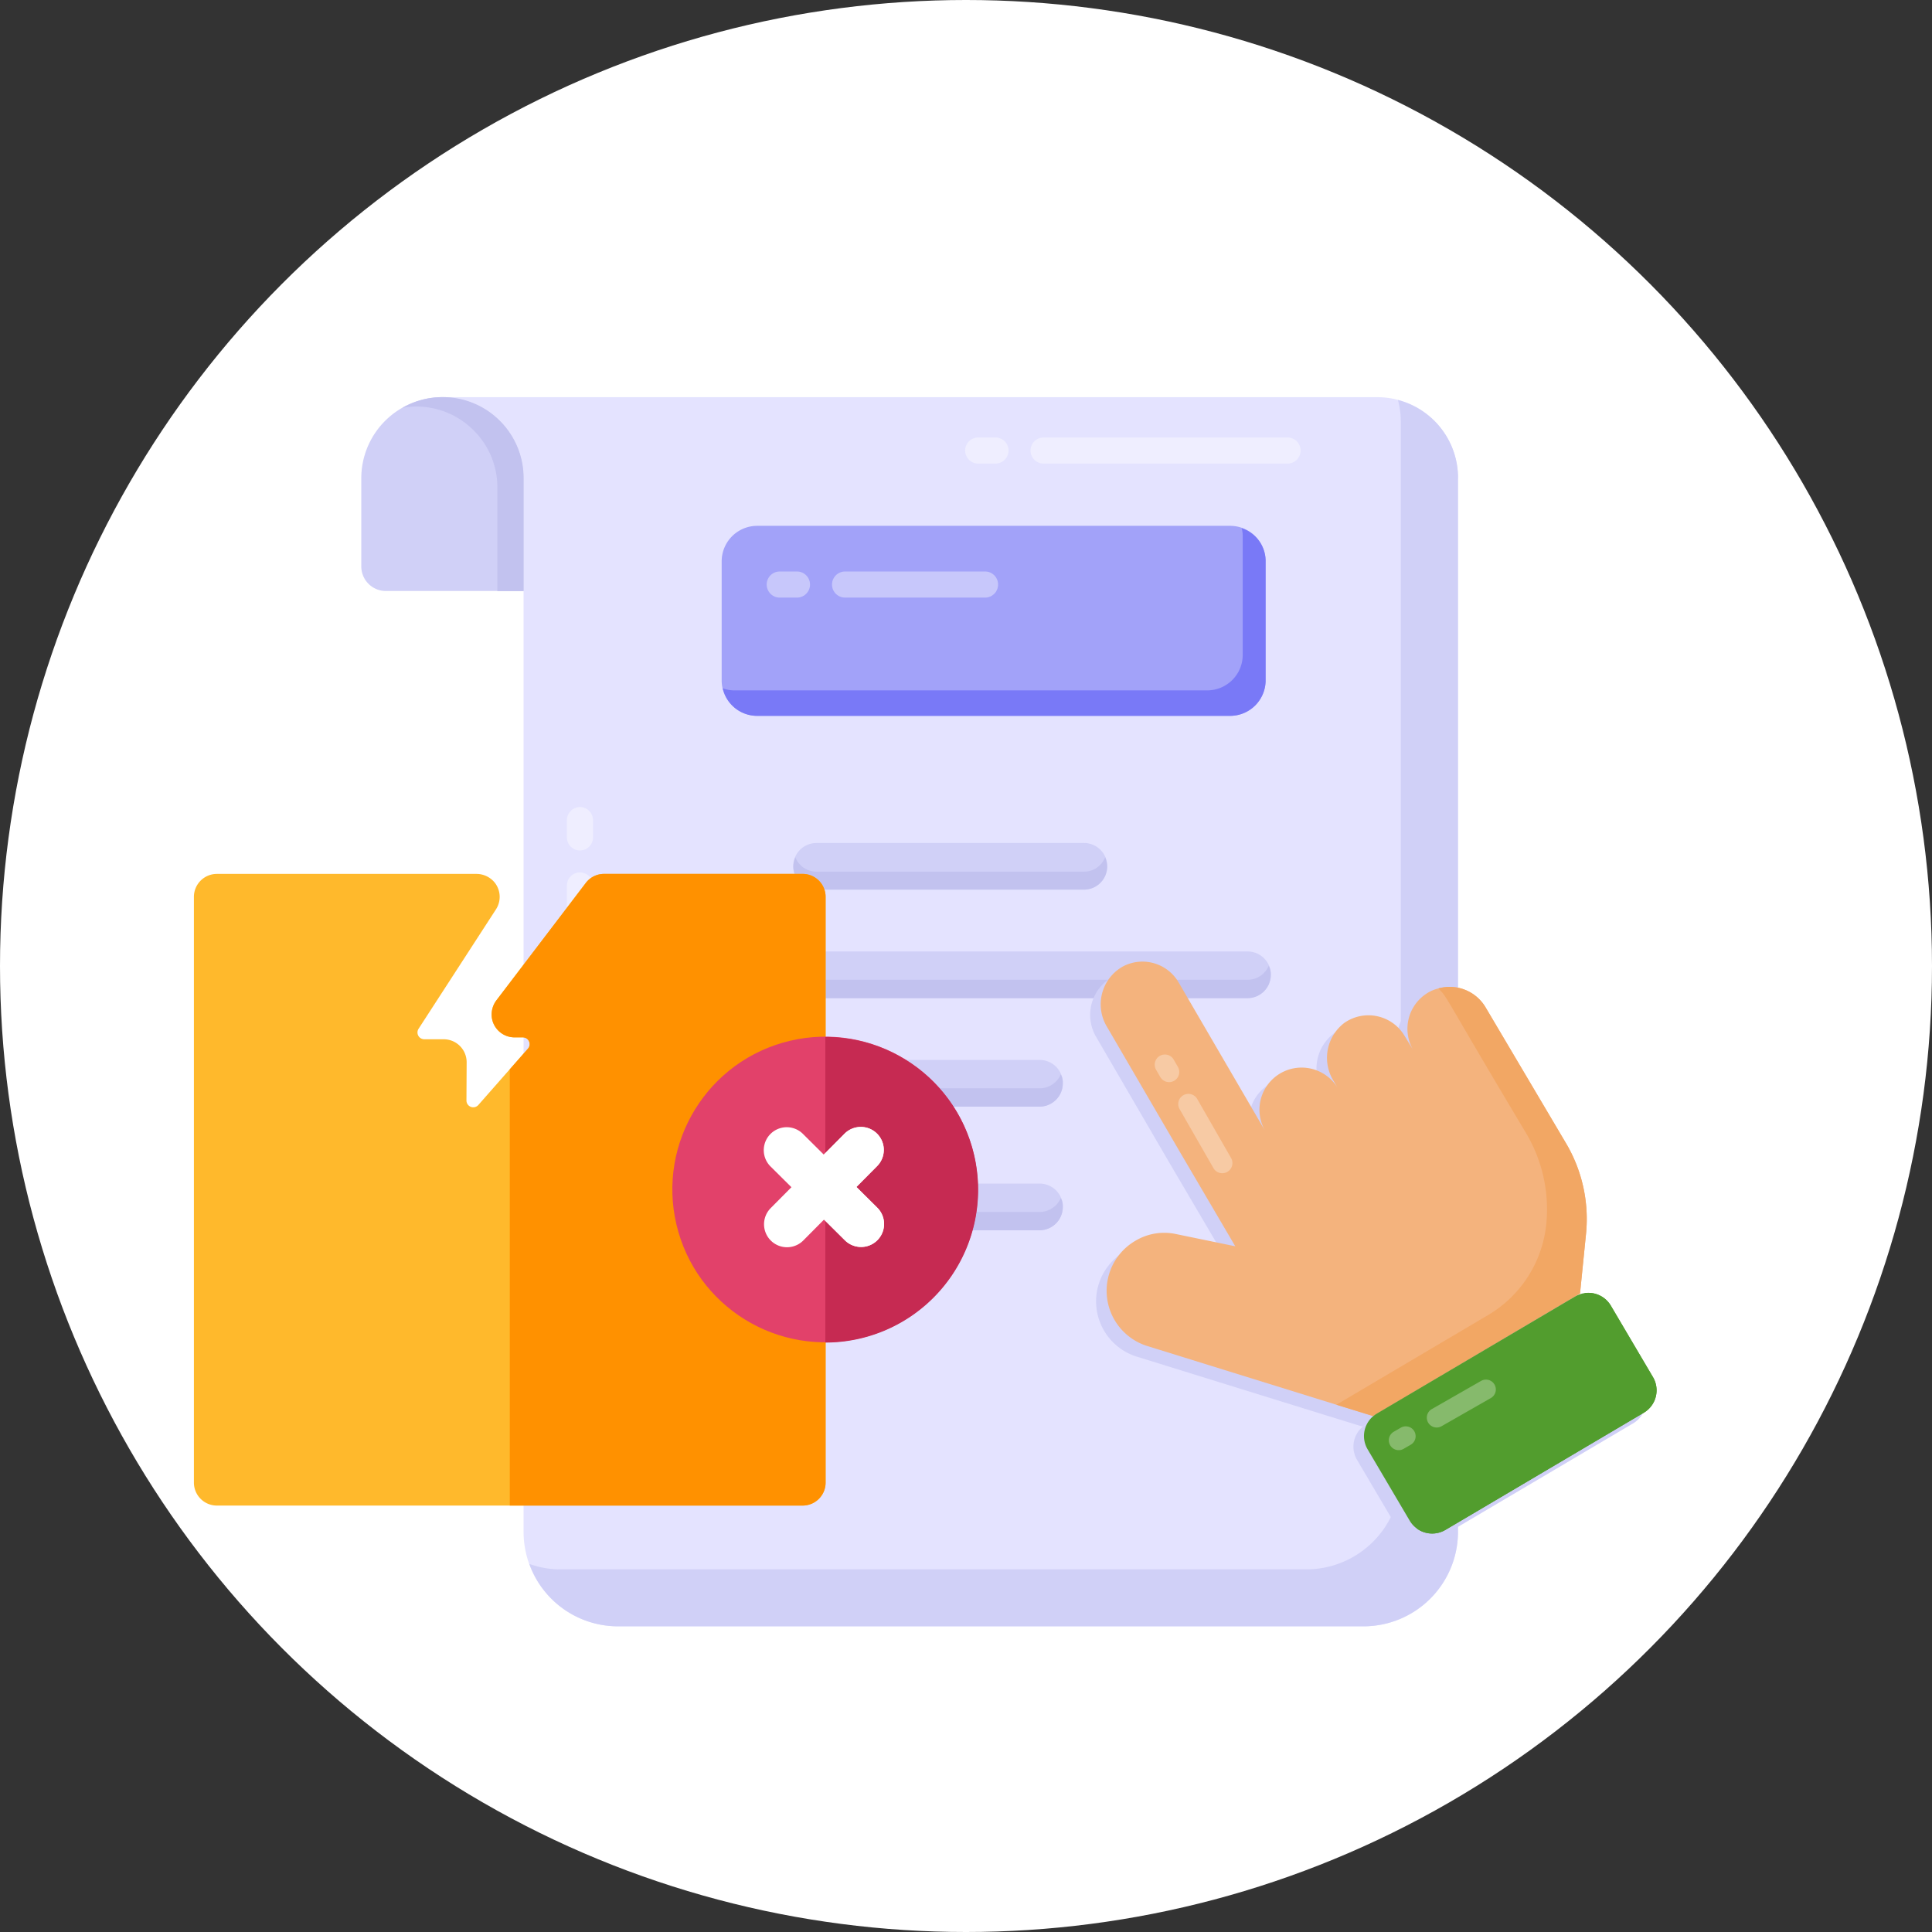 <svg xmlns="http://www.w3.org/2000/svg" width="180" height="180" viewBox="0 0 180 180">
  <rect x="0" y="0" width="180" height="180" fill="#333333" stroke="none"/>
  <g id="Grupo_156615" data-name="Grupo 156615" transform="translate(-1011 -3993)">
    <g id="Grupo_156127" data-name="Grupo 156127" transform="translate(0 517)">
      <g id="Grupo_151799" data-name="Grupo 151799">
        <circle id="Elipse_5232" data-name="Elipse 5232" cx="90" cy="90" r="90" transform="translate(1011 3476)" fill="#fff"/>
      </g>
    </g>
    <g id="_x37_7" transform="translate(1043.072 4027.14)">
      <g id="Grupo_156196" data-name="Grupo 156196" transform="translate(9.155 2.86)">
        <path id="Trazado_598336" data-name="Trazado 598336" d="M99.321,10.417v98.165a8.8,8.8,0,0,1-8.8,8.8H21.066a8.8,8.8,0,0,1-8.8-8.8V10.417a7.624,7.624,0,0,0-2.2-5.353,7.624,7.624,0,0,0-5.353-2.2H91.764a7.525,7.525,0,0,1,7.557,7.557Z" transform="translate(-4.712 -2.86)" fill="#e4e3ff"/>
      </g>
      <g id="Grupo_156207" data-name="Grupo 156207" transform="translate(26.585 44.4)">
        <g id="Grupo_156197" data-name="Grupo 156197" transform="translate(15.243)">
          <path id="Trazado_598337" data-name="Trazado 598337" d="M47.465,22.183h0a2.173,2.173,0,0,1-2.173,2.173H20.374A2.173,2.173,0,0,1,18.2,22.183h0a2.173,2.173,0,0,1,2.173-2.173H45.292A2.173,2.173,0,0,1,47.465,22.183Z" transform="translate(-18.201 -20.01)" fill="#d0d0f7"/>
        </g>
        <g id="Grupo_156198" data-name="Grupo 156198" transform="translate(0 10.106)">
          <path id="Trazado_598338" data-name="Trazado 598338" d="M71.658,26.355h0a2.173,2.173,0,0,1-2.173,2.173h-55.4a2.173,2.173,0,0,1-2.173-2.173h0a2.173,2.173,0,0,1,2.173-2.173h55.4A2.173,2.173,0,0,1,71.658,26.355Z" transform="translate(-11.908 -24.182)" fill="#d0d0f7"/>
        </g>
        <g id="Grupo_156199" data-name="Grupo 156199" transform="translate(15.26 1.332)">
          <path id="Trazado_598339" data-name="Trazado 598339" d="M47.438,21.415a2.157,2.157,0,0,1-2.156,2.156H20.364a2.157,2.157,0,0,1-2.156-2.156,2.206,2.206,0,0,1,.186-.855,2.112,2.112,0,0,0,1.97,1.339H45.282a2.112,2.112,0,0,0,1.97-1.339A2.206,2.206,0,0,1,47.438,21.415Z" transform="translate(-18.208 -20.56)" fill="#c2c2ef"/>
        </g>
        <g id="Grupo_156200" data-name="Grupo 156200" transform="translate(0.017 11.442)">
          <path id="Trazado_598340" data-name="Trazado 598340" d="M71.631,25.553a2.165,2.165,0,0,1-2.156,2.193h-55.4a2.165,2.165,0,0,1-2.156-2.193,1.56,1.56,0,0,1,.186-.819,2.135,2.135,0,0,0,1.97,1.3h55.4a2.135,2.135,0,0,0,1.97-1.3A1.56,1.56,0,0,1,71.631,25.553Z" transform="translate(-11.915 -24.734)" fill="#c2c2ef"/>
        </g>
        <g id="Grupo_156203" data-name="Grupo 156203" transform="translate(0 20.212)">
          <g id="Grupo_156201" data-name="Grupo 156201">
            <path id="Trazado_598341" data-name="Trazado 598341" d="M52.28,30.527h0A2.173,2.173,0,0,1,50.108,32.7H14.081a2.173,2.173,0,0,1-2.173-2.173h0a2.173,2.173,0,0,1,2.173-2.173H50.108A2.173,2.173,0,0,1,52.28,30.527Z" transform="translate(-11.908 -28.355)" fill="#d0d0f7"/>
          </g>
          <g id="Grupo_156202" data-name="Grupo 156202" transform="translate(0.017 1.342)">
            <path id="Trazado_598342" data-name="Trazado 598342" d="M52.254,29.725A2.166,2.166,0,0,1,50.1,31.919H14.071a2.166,2.166,0,0,1-2.156-2.193,1.554,1.554,0,0,1,.186-.817,2.136,2.136,0,0,0,1.97,1.3H50.1a2.136,2.136,0,0,0,1.97-1.3A1.554,1.554,0,0,1,52.254,29.725Z" transform="translate(-11.915 -28.909)" fill="#c2c2ef"/>
          </g>
        </g>
        <g id="Grupo_156206" data-name="Grupo 156206" transform="translate(0 31.732)">
          <g id="Grupo_156204" data-name="Grupo 156204">
            <path id="Trazado_598343" data-name="Trazado 598343" d="M52.28,35.283h0a2.173,2.173,0,0,1-2.173,2.173H14.081a2.173,2.173,0,0,1-2.173-2.173h0a2.173,2.173,0,0,1,2.173-2.173H50.108A2.173,2.173,0,0,1,52.28,35.283Z" transform="translate(-11.908 -33.111)" fill="#d0d0f7"/>
          </g>
          <g id="Grupo_156205" data-name="Grupo 156205" transform="translate(0.017 1.342)">
            <path id="Trazado_598344" data-name="Trazado 598344" d="M52.254,34.481A2.166,2.166,0,0,1,50.1,36.675H14.071a2.166,2.166,0,0,1-2.156-2.193,1.554,1.554,0,0,1,.186-.817,2.136,2.136,0,0,0,1.97,1.3H50.1a2.136,2.136,0,0,0,1.97-1.3A1.554,1.554,0,0,1,52.254,34.481Z" transform="translate(-11.915 -33.665)" fill="#c2c2ef"/>
          </g>
        </g>
      </g>
      <g id="Grupo_156208" data-name="Grupo 156208" transform="translate(17.245 3.126)">
        <path id="Trazado_598345" data-name="Trazado 598345" d="M94.572,10.261v98.17a8.807,8.807,0,0,1-8.792,8.792H16.312a8.772,8.772,0,0,1-8.26-5.813,8.47,8.47,0,0,0,2.931.509H80.451a8.807,8.807,0,0,0,8.792-8.792V4.956a7.71,7.71,0,0,0-.266-1.986,7.485,7.485,0,0,1,5.6,7.291Z" transform="translate(-8.052 -2.97)" fill="#d0d0f7"/>
      </g>
      <g id="Grupo_156211" data-name="Grupo 156211" transform="translate(69.509 56.43)">
        <g id="Grupo_156209" data-name="Grupo 156209">
          <path id="Trazado_598346" data-name="Trazado 598346" d="M72.969,41.908a13.855,13.855,0,0,1,1.873,8.329L74.273,55.9,55.321,67.115l-.349.2-3.4-1.05L33.955,60.8a5.39,5.39,0,0,1-1.1-9.808,5.227,5.227,0,0,1,3.8-.618l5.5,1.135L37.033,42.8,30.21,31.074A4.045,4.045,0,0,1,31.7,25.427a3.9,3.9,0,0,1,5.17,1.474l8.089,13.881a3.927,3.927,0,0,1,6.76-4l-.383-.653a4.087,4.087,0,0,1,.992-5.444,3.917,3.917,0,0,1,5.606,1.219L58.72,33.2a3.912,3.912,0,0,1,1.407-5.336,3.372,3.372,0,0,1,.948-.381,3.882,3.882,0,0,1,4.41,1.775Z" transform="translate(-29.63 -24.977)" fill="#d0d0f7"/>
        </g>
        <g id="Grupo_156210" data-name="Grupo 156210" transform="translate(24.515 30.864)">
          <path id="Trazado_598347" data-name="Trazado 598347" d="M62.748,38.912l3.925,6.654a2.428,2.428,0,0,1-.855,3.325L47.339,59.809a2.428,2.428,0,0,1-3.325-.855L40.089,52.3a2.428,2.428,0,0,1,.855-3.325L59.423,38.057A2.428,2.428,0,0,1,62.748,38.912Z" transform="translate(-39.751 -37.719)" fill="#d0d0f7"/>
        </g>
      </g>
      <g id="Grupo_156212" data-name="Grupo 156212" transform="translate(1.588 2.86)">
        <path id="Trazado_598348" data-name="Trazado 598348" d="M16.712,10.422v10.5H3.879a2.291,2.291,0,0,1-2.291-2.291V10.422A7.562,7.562,0,0,1,9.15,2.86h0a7.562,7.562,0,0,1,7.562,7.562Z" transform="translate(-1.588 -2.86)" fill="#d0d0f7"/>
      </g>
      <g id="Grupo_156213" data-name="Grupo 156213" transform="translate(5.425 2.86)">
        <path id="Trazado_598349" data-name="Trazado 598349" d="M14.459,10.417V20.929H12.013v-9.64A7.457,7.457,0,0,0,9.785,5.936a7.524,7.524,0,0,0-5.329-2.2,7.431,7.431,0,0,0-1.284.121A7.459,7.459,0,0,1,6.9,2.86a7.525,7.525,0,0,1,7.557,7.557Z" transform="translate(-3.172 -2.86)" fill="#c2c2ef"/>
      </g>
      <g id="Grupo_156214" data-name="Grupo 156214" transform="translate(70.492 55.447)">
        <path id="Trazado_598350" data-name="Trazado 598350" d="M73.375,41.5a13.854,13.854,0,0,1,1.873,8.329l-.569,5.664L55.727,66.709l-.349.2-3.4-1.05-17.619-5.47a5.39,5.39,0,0,1-1.1-9.808,5.227,5.227,0,0,1,3.8-.618l5.5,1.135-5.114-8.711L30.616,30.668A4.045,4.045,0,0,1,32.1,25.021a3.9,3.9,0,0,1,5.17,1.474l8.089,13.881a3.927,3.927,0,0,1,6.76-4l-.383-.653a4.087,4.087,0,0,1,.992-5.444A3.917,3.917,0,0,1,58.337,31.5l.789,1.294a3.912,3.912,0,0,1,1.407-5.336,3.372,3.372,0,0,1,.948-.381,3.882,3.882,0,0,1,4.41,1.775Z" transform="translate(-30.035 -24.571)" fill="#f4b37d"/>
      </g>
      <g id="Grupo_156215" data-name="Grupo 156215" transform="translate(92.436 57.795)">
        <path id="Trazado_598351" data-name="Trazado 598351" d="M60.49,40.123a13.854,13.854,0,0,1,1.873,8.329l-.569,5.664L42.842,65.33l-.349.2-3.4-1.05L53.2,56.143a11.14,11.14,0,0,0,5.457-8.562,13.883,13.883,0,0,0-1.852-8.342c-7.835-13.1-7.33-12.7-8.213-13.54a3.882,3.882,0,0,1,4.41,1.775Z" transform="translate(-39.095 -25.54)" fill="#f2a764"/>
      </g>
      <g id="Grupo_156216" data-name="Grupo 156216" transform="translate(95.007 86.311)">
        <path id="Trazado_598352" data-name="Trazado 598352" d="M63.154,38.506l3.925,6.654a2.428,2.428,0,0,1-.855,3.325L47.745,59.4a2.428,2.428,0,0,1-3.325-.855l-3.925-6.654a2.428,2.428,0,0,1,.855-3.325L59.829,37.651A2.428,2.428,0,0,1,63.154,38.506Z" transform="translate(-40.157 -37.313)" fill="#529d2e"/>
      </g>
      <g id="Grupo_156217" data-name="Grupo 156217" transform="translate(99.937 86.314)">
        <path id="Trazado_598353" data-name="Trazado 598353" d="M60.258,38.5l3.929,6.661a2.425,2.425,0,0,1-.854,3.32L44.847,59.4a2.427,2.427,0,0,1-2.655-.125,2.354,2.354,0,0,0,.849-.3L61.518,48.06a2.436,2.436,0,0,0,.857-3.333l-3.924-6.653a2.369,2.369,0,0,0-.664-.729A2.426,2.426,0,0,1,60.258,38.5Z" transform="translate(-42.192 -37.314)" fill="#529d2e"/>
      </g>
      <g id="Grupo_156219" data-name="Grupo 156219" transform="translate(100.884 94.382)" opacity="0.3">
        <g id="Grupo_156218" data-name="Grupo 156218">
          <path id="Trazado_598354" data-name="Trazado 598354" d="M48.552,42.36l-4.591,2.625a.919.919,0,1,1-.919-1.591l4.591-2.625a.919.919,0,0,1,.919,1.591Z" transform="translate(-42.583 -40.645)" fill="#fff"/>
        </g>
      </g>
      <g id="Grupo_156221" data-name="Grupo 156221" transform="translate(97.301 98.761)" opacity="0.3">
        <g id="Grupo_156220" data-name="Grupo 156220">
          <path id="Trazado_598355" data-name="Trazado 598355" d="M43.141,44.168l-.659.381a.919.919,0,0,1-.919-1.591l.659-.381a.919.919,0,1,1,.919,1.591Z" transform="translate(-41.104 -42.453)" fill="#fff"/>
        </g>
      </g>
      <g id="Grupo_156226" data-name="Grupo 156226" transform="translate(75.504 64.094)">
        <g id="Grupo_156223" data-name="Grupo 156223" transform="translate(2.2 3.693)" opacity="0.3">
          <g id="Grupo_156222" data-name="Grupo 156222">
            <path id="Trazado_598356" data-name="Trazado 598356" d="M36.3,36.585l-3.155-5.5a.947.947,0,1,1,1.64-.947l3.155,5.5a.947.947,0,0,1-1.64.947Z" transform="translate(-33.013 -29.666)" fill="#fff"/>
          </g>
        </g>
        <g id="Grupo_156225" data-name="Grupo 156225" opacity="0.3">
          <g id="Grupo_156224" data-name="Grupo 156224">
            <path id="Trazado_598357" data-name="Trazado 598357" d="M32.624,30.241l-.392-.679a.947.947,0,0,1,1.64-.947l.392.679a.947.947,0,1,1-1.64.947Z" transform="translate(-32.105 -28.141)" fill="#fff"/>
          </g>
        </g>
      </g>
      <g id="Grupo_156227" data-name="Grupo 156227" transform="translate(35.164 14.85)">
        <path id="Trazado_598358" data-name="Trazado 598358" d="M66.131,11.123V22.2a3.313,3.313,0,0,1-3.313,3.313H18.763A3.313,3.313,0,0,1,15.45,22.2V11.123A3.313,3.313,0,0,1,18.763,7.81H62.819a3.313,3.313,0,0,1,3.313,3.313Z" transform="translate(-15.45 -7.81)" fill="#a2a2f9"/>
      </g>
      <g id="Grupo_156228" data-name="Grupo 156228" transform="translate(35.266 15.068)">
        <path id="Trazado_598359" data-name="Trazado 598359" d="M66.067,11V22.069a3.308,3.308,0,0,1-3.318,3.318H18.714a3.278,3.278,0,0,1-3.221-2.567,3.081,3.081,0,0,0,1.066.193H60.617A3.308,3.308,0,0,0,63.935,19.7V8.626a2.5,2.5,0,0,0-.1-.726A3.222,3.222,0,0,1,66.067,11Z" transform="translate(-15.492 -7.9)" fill="#7979f7"/>
      </g>
      <g id="Grupo_156233" data-name="Grupo 156233" transform="translate(20.743 41.053)">
        <g id="Grupo_156230" data-name="Grupo 156230" transform="translate(0 6.09)" opacity="0.4">
          <g id="Grupo_156229" data-name="Grupo 156229">
            <path id="Trazado_598360" data-name="Trazado 598360" d="M10.713,46.3A1.216,1.216,0,0,1,9.5,45.087V22.359a1.216,1.216,0,0,1,2.432,0V45.087A1.216,1.216,0,0,1,10.713,46.3Z" transform="translate(-9.497 -21.143)" fill="#fff"/>
          </g>
        </g>
        <g id="Grupo_156232" data-name="Grupo 156232" opacity="0.4">
          <g id="Grupo_156231" data-name="Grupo 156231">
            <path id="Trazado_598361" data-name="Trazado 598361" d="M10.713,22.668A1.216,1.216,0,0,1,9.5,21.452V19.844a1.216,1.216,0,1,1,2.432,0v1.607A1.216,1.216,0,0,1,10.713,22.668Z" transform="translate(-9.497 -18.628)" fill="#fff"/>
          </g>
        </g>
      </g>
      <g id="Grupo_156238" data-name="Grupo 156238" transform="translate(57.851 6.621)">
        <g id="Grupo_156235" data-name="Grupo 156235" transform="translate(6.09)" opacity="0.4">
          <g id="Grupo_156234" data-name="Grupo 156234">
            <path id="Trazado_598362" data-name="Trazado 598362" d="M52.492,5.629a1.216,1.216,0,0,1-1.216,1.216H28.547a1.216,1.216,0,1,1,0-2.432H51.276A1.216,1.216,0,0,1,52.492,5.629Z" transform="translate(-27.331 -4.413)" fill="#fff"/>
          </g>
        </g>
        <g id="Grupo_156237" data-name="Grupo 156237" opacity="0.4">
          <g id="Grupo_156236" data-name="Grupo 156236">
            <path id="Trazado_598363" data-name="Trazado 598363" d="M28.856,5.629A1.216,1.216,0,0,1,27.64,6.845H26.033a1.216,1.216,0,0,1,0-2.432H27.64A1.216,1.216,0,0,1,28.856,5.629Z" transform="translate(-24.817 -4.413)" fill="#fff"/>
          </g>
        </g>
      </g>
      <g id="Grupo_156243" data-name="Grupo 156243" transform="translate(39.356 19.103)">
        <g id="Grupo_156240" data-name="Grupo 156240" transform="translate(6.09 0)" opacity="0.4">
          <g id="Grupo_156239" data-name="Grupo 156239">
            <path id="Trazado_598364" data-name="Trazado 598364" d="M35.167,10.782A1.216,1.216,0,0,1,33.951,12H20.911a1.216,1.216,0,0,1,0-2.432h13.04A1.216,1.216,0,0,1,35.167,10.782Z" transform="translate(-19.695 -9.566)" fill="#fff"/>
          </g>
        </g>
        <g id="Grupo_156242" data-name="Grupo 156242" transform="translate(0 0)" opacity="0.4">
          <g id="Grupo_156241" data-name="Grupo 156241">
            <path id="Trazado_598365" data-name="Trazado 598365" d="M21.22,10.782A1.216,1.216,0,0,1,20,12H18.4a1.216,1.216,0,0,1,0-2.432H20A1.216,1.216,0,0,1,21.22,10.782Z" transform="translate(-17.181 -9.566)" fill="#fff"/>
          </g>
        </g>
      </g>
    </g>
    <g id="dano" transform="translate(1029.066 4024.664)">
      <g id="Grupo_156247" data-name="Grupo 156247" transform="translate(0 49.754)">
        <path id="Trazado_598373" data-name="Trazado 598373" d="M56.712,49.754h-18.5a2.14,2.14,0,0,0-1.7.844L28.2,61.508a2.19,2.19,0,0,0-.393,1.9,2.141,2.141,0,0,0,2.065,1.577h.771a.633.633,0,0,1,.475,1.051L26.5,71.286a.633.633,0,0,1-1.108-.422l.019-3.55a2.144,2.144,0,0,0-1.237-1.953,2.2,2.2,0,0,0-.94-.2H21.462a.633.633,0,0,1-.531-.977l7.213-11.128a2.141,2.141,0,0,0-.126-2.5,2.2,2.2,0,0,0-1.731-.8H2.14A2.14,2.14,0,0,0,0,51.894v54.572a2.14,2.14,0,0,0,2.14,2.14H56.712a2.14,2.14,0,0,0,2.14-2.14V51.894A2.14,2.14,0,0,0,56.712,49.754Z" transform="translate(0 -49.754)" fill="#ffb92c"/>
        <path id="Trazado_598374" data-name="Trazado 598374" d="M223.377,49.754h-18.5a2.14,2.14,0,0,0-1.7.844l-8.306,10.91a2.19,2.19,0,0,0-.393,1.9,2.141,2.141,0,0,0,2.065,1.577h.771a.633.633,0,0,1,.475,1.051l-1.695,1.924v40.646h27.286a2.14,2.14,0,0,0,2.14-2.14V51.894A2.14,2.14,0,0,0,223.377,49.754Z" transform="translate(-166.665 -49.754)" fill="#ff9100"/>
      </g>
      <g id="Grupo_156249" data-name="Grupo 156249" transform="translate(41.684 62.031)">
        <g id="Grupo_156248" data-name="Grupo 156248" transform="translate(0 0)">
          <circle id="Elipse_5561" data-name="Elipse 5561" cx="14.235" cy="14.235" r="14.235" transform="translate(0 6.548) rotate(-13.3)" fill="#e2416a"/>
        </g>
        <path id="Trazado_598375" data-name="Trazado 598375" d="M412.3,156.226V184.7a14.235,14.235,0,0,0,0-28.47Z" transform="translate(-395.156 -153.312)" fill="#c62a52"/>
        <path id="Trazado_598376" data-name="Trazado 598376" d="M382.692,222.519l-1.945-1.931,1.931-1.945a2.14,2.14,0,1,0-3.038-3.015l-1.931,1.945-1.945-1.931a2.14,2.14,0,1,0-3.015,3.038l1.945,1.931-1.931,1.945a2.14,2.14,0,1,0,3.038,3.015l1.931-1.945,1.945,1.931a2.14,2.14,0,0,0,3.016-3.038Z" transform="translate(-360.708 -203.696)" fill="#fff"/>
        <path id="Trazado_598377" data-name="Trazado 598377" d="M414.423,220.587l1.931-1.945a2.14,2.14,0,1,0-3.038-3.015l-1.92,1.934v6.075l.011-.011,1.945,1.931a2.14,2.14,0,0,0,3.015-3.038Z" transform="translate(-394.384 -203.695)" fill="#fff"/>
      </g>
    </g>
  </g>
</svg>

